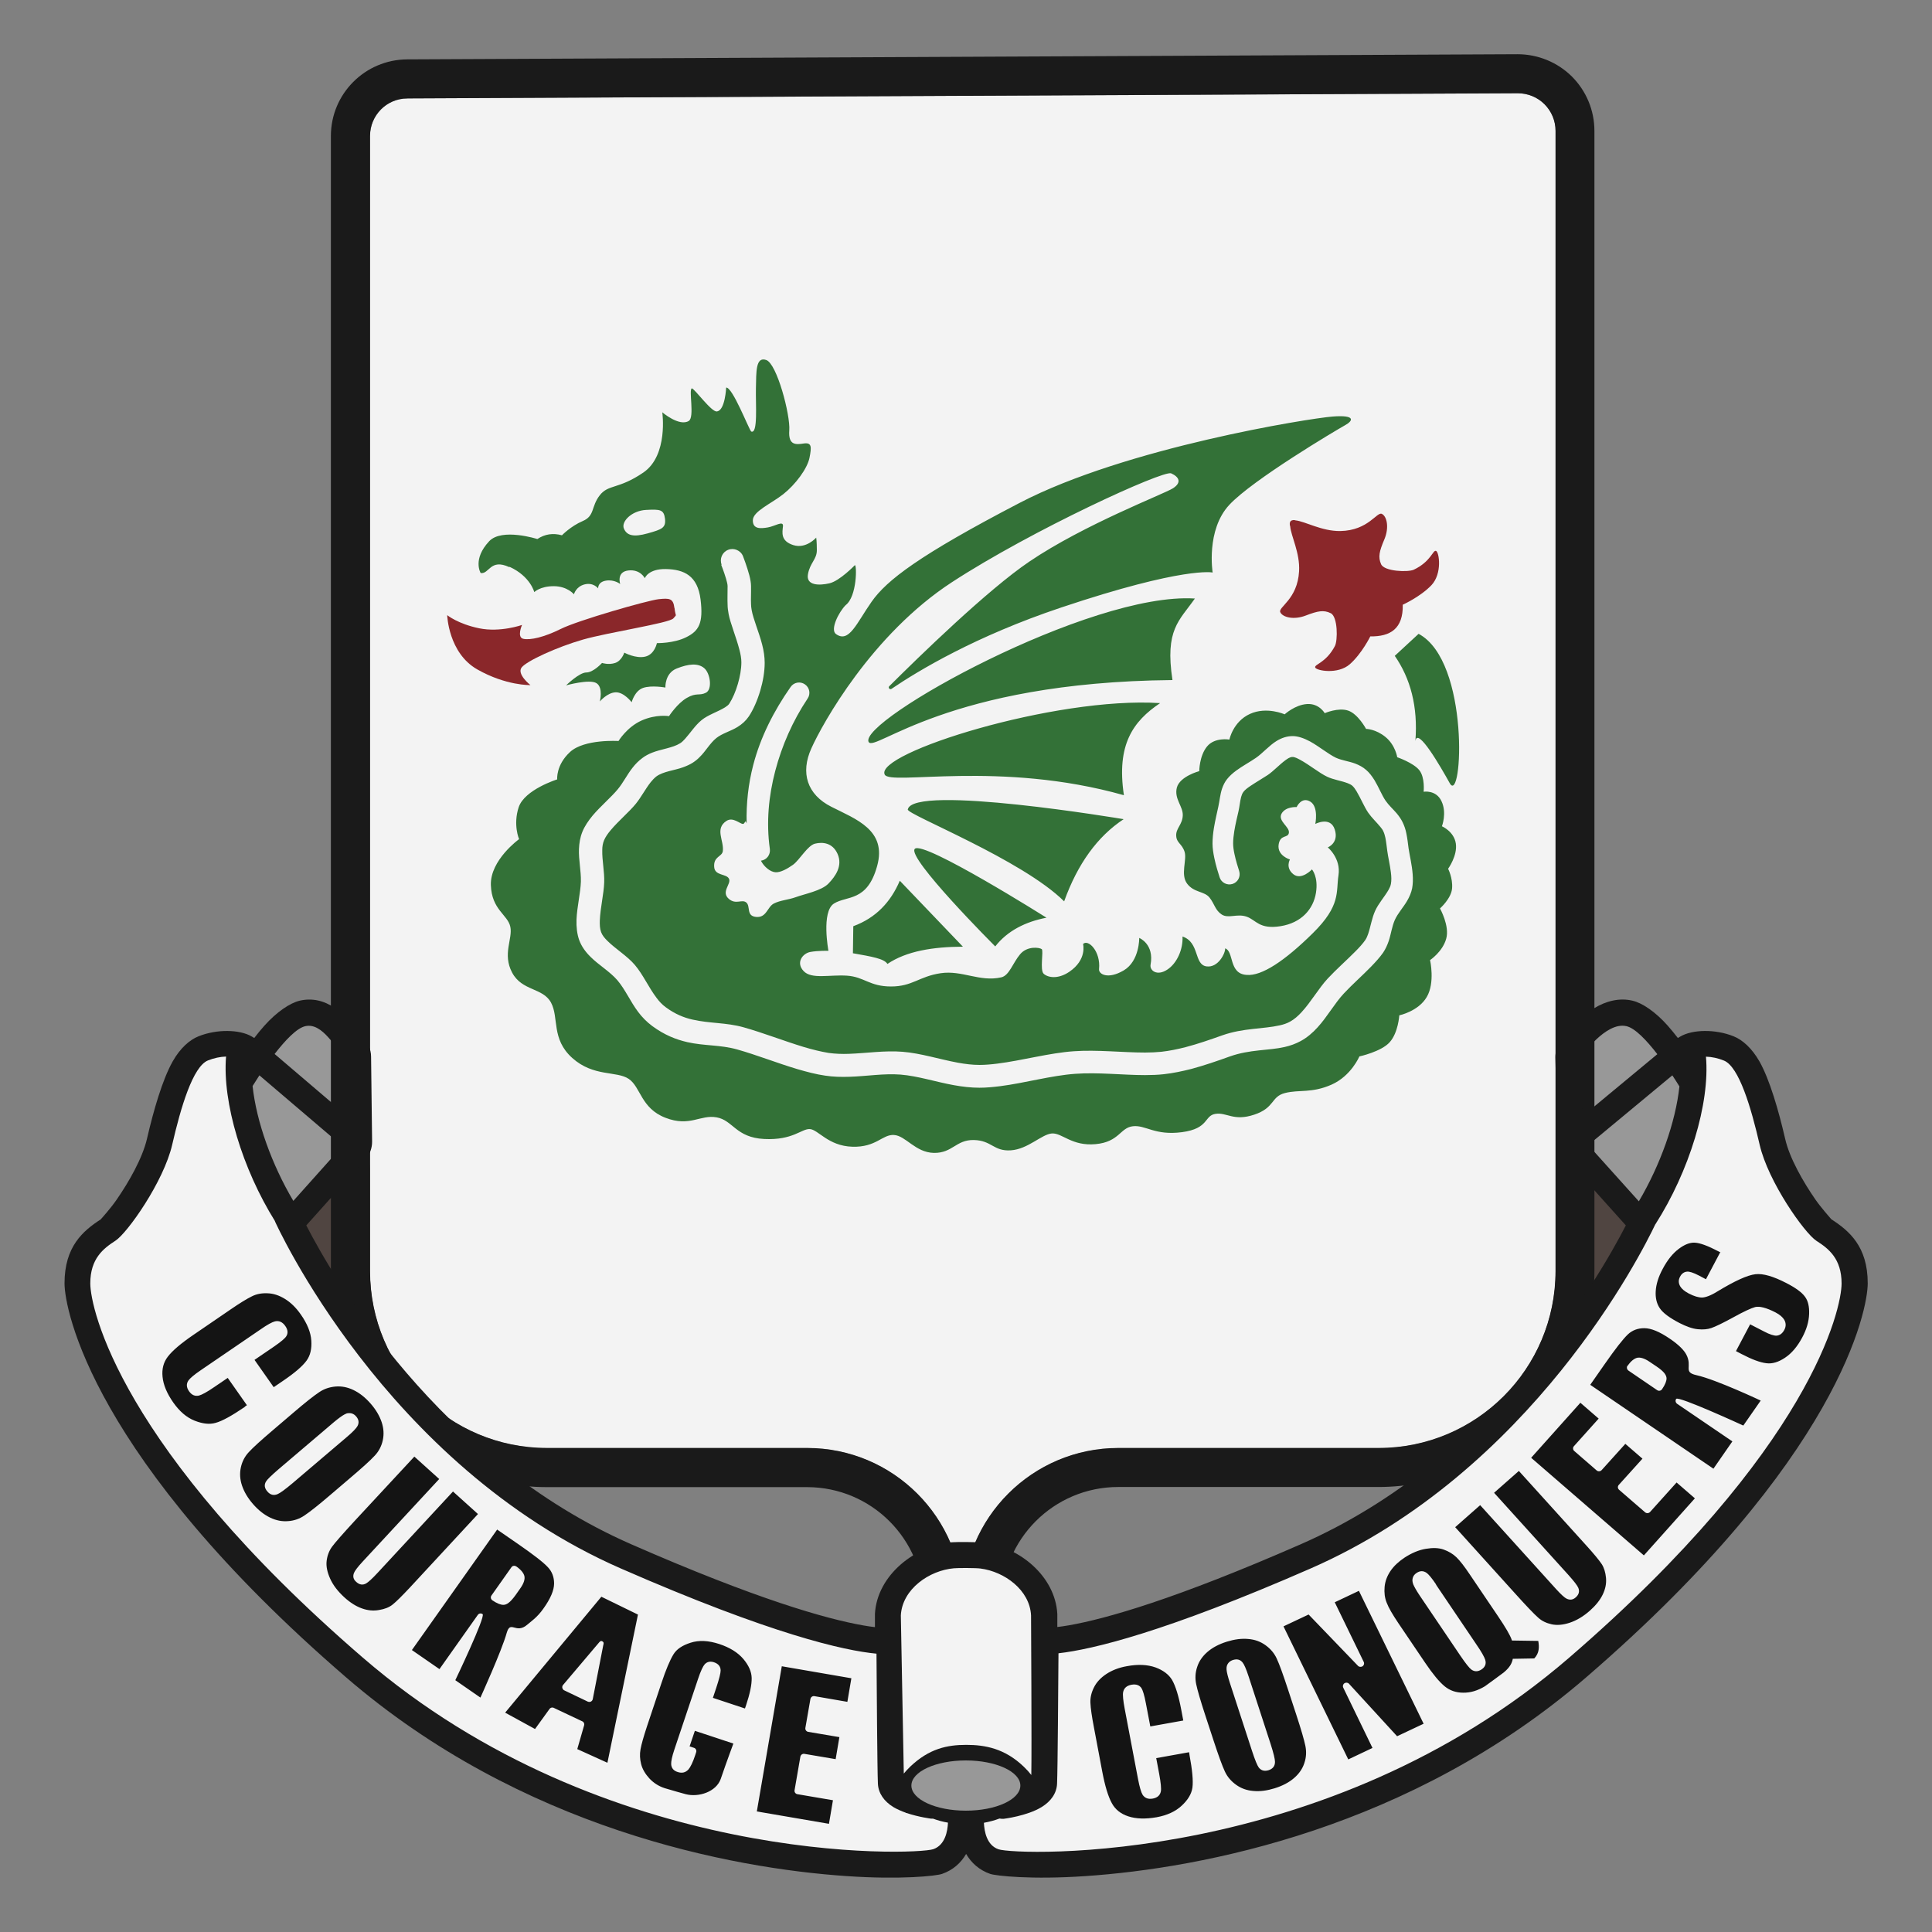 <?xml version="1.0" encoding="UTF-8"?>
<svg id="Layer_7" data-name="Layer 7" xmlns="http://www.w3.org/2000/svg" width="150" height="150" viewBox="0 0 150 150">
  <rect x="0" y="0" width="150" height="150" fill="#808080" stroke="none"/>
  <defs>
    <style>
      .cls-1 {
        fill: #1a1a1a;
      }

      .cls-1, .cls-2, .cls-3, .cls-4, .cls-5, .cls-6, .cls-7 {
        fill-rule: evenodd;
        stroke-width: 0px;
      }

      .cls-2 {
        fill: #8a272a;
      }

      .cls-3 {
        fill: #989898;
      }

      .cls-4 {
        fill: #f3f3f3;
      }

      .cls-5 {
        fill: #141414;
      }

      .cls-6 {
        fill: #504541;
      }

      .cls-7 {
        fill: #337137;
      }
    </style>
  </defs>
  <path class="cls-6" d="m28.3,87.82l3.06,20.6c-2.16-2.59-7.47-8.64-9.94-13.43l6.88-7.18Z"/>
  <path class="cls-6" d="m121.86,87.82l-4.39,22.27c2.16-2.59,8.8-10.31,11.28-15.09l-6.88-7.18Z"/>
  <path class="cls-3" d="m22.75,93.53c-2.65-2.87-3.33-9.18-3.33-9.18,0,0,2.73-4.5,4.35-4.86,1.34-.31,2.36,1.8,3.07,2.41l.24,6.8-4.32,4.84Z"/>
  <path class="cls-3" d="m130.68,84.49c0-.66-.82,5.81-3.34,9.1l-4.61-5.16-.15-6.4s2.16-3.09,3.74-2.57c1.8.6,4.35,5.03,4.35,5.03Z"/>
  <path class="cls-4" d="m31.62,7.65c-1.61,0-2.9,1.31-2.9,2.92v88.12c0,7.59,6.15,13.74,13.74,13.74h20.2c6.67,0,12.09,5.41,12.09,12.09h0s0,0,0,0c0-6.67,5.41-12.09,12.09-12.09h20.2c7.59,0,13.74-6.15,13.74-13.74V10.16c0-.78-.31-1.52-.86-2.07-.55-.55-1.3-.85-2.07-.85-13.82.06-72.44.33-86.21.4Z"/>
  <path class="cls-1" d="m74.74,124.51c0-6.67,5.41-12.09,12.09-12.09h20.2c7.59,0,13.74-6.15,13.74-13.74V10.16c0-.78-.31-1.52-.86-2.07-.55-.55-1.3-.85-2.07-.85l-86.21.4c-1.61,0-2.9,1.31-2.9,2.92v88.12c0,7.59,6.15,13.74,13.74,13.74h20.2c6.67,0,12.09,5.41,12.09,12.09Zm3.03,0c0,2.85-3.03,3.04-3.03,3.04,0,0-3.03-.18-3.03-3.04,0-5-4.05-9.05-9.05-9.05h-20.2c-9.26,0-16.77-7.51-16.77-16.77V10.56c0-3.28,2.65-5.93,5.92-5.95l86.21-.4c1.58,0,3.1.62,4.22,1.73,1.12,1.12,1.75,2.63,1.75,4.22v88.52c0,9.26-7.51,16.77-16.77,16.77h-20.2c-5,0-9.05,4.05-9.05,9.05Z"/>
  <path class="cls-7" d="m108.29,50.92l1.85-1.71c4.01,2.13,3.4,13.36,2.42,11.6-.69-1.24-2.52-4.43-2.67-3.27.21-2.7-.39-4.87-1.6-6.62Zm-40.85,6.69c-.82-1.65,17.17-11.67,25.33-11.14-1.21,1.73-2.34,2.4-1.74,6.33-17.5.16-23.16,5.67-23.59,4.8Zm1.25,2.53c-.82-1.65,13.22-6.08,21.38-5.55-2.1,1.41-3.4,3.22-2.81,7.15-9.64-2.72-18.14-.73-18.57-1.6Zm1.79,2.71c.38-2.01,16.76.75,16.76.75-2.03,1.34-3.57,3.46-4.62,6.38-3.26-3.24-12.21-6.74-12.14-7.13Zm.55,3.05c.68-.66,10.22,5.35,10.22,5.35-1.62.31-3.03,1.01-3.98,2.23,0,0-6.92-6.92-6.24-7.58Zm-4.78,6.01c1.77-.65,2.91-1.89,3.61-3.53l4.9,5.12c-2.32.01-4.38.34-5.86,1.34-.25-.41-1.21-.57-2.68-.83l.03-2.11Zm-10.26-28.07s.22.55.38,1.09c.06.22.12.43.12.57,0,.63-.02,1.04,0,1.44,0,.23.03.46.08.73.13.71.58,1.77.84,2.78.09.34.15.67.15.97,0,.53-.11,1.12-.27,1.67-.17.59-.41,1.14-.66,1.53-.08.13-.21.21-.34.3-.59.36-1.32.58-1.82.99-.5.41-.85.97-1.28,1.45-.12.13-.24.26-.39.35-.57.36-1.48.45-2.18.73-.27.11-.52.24-.73.4-.3.22-.56.48-.79.78-.41.52-.71,1.14-1.13,1.65-.5.61-1.33,1.31-1.95,2.04-.34.41-.63.84-.8,1.26-.18.44-.25.89-.27,1.36-.03.82.17,1.69.15,2.52-.03.88-.3,1.97-.34,2.94-.02.58.04,1.12.21,1.6.18.49.49.92.89,1.31.62.62,1.49,1.13,2.07,1.8.62.73,1.01,1.66,1.62,2.47.3.4.66.77,1.09,1.09.95.7,1.85,1.05,2.72,1.25,1.32.3,2.57.2,3.88.57,1.49.42,3.11,1.06,4.65,1.52.75.22,1.47.41,2.17.51.63.1,1.27.11,1.9.09,1.32-.04,2.65-.27,3.96-.17,1.35.11,2.74.57,4.13.82.66.12,1.33.2,2,.2.51,0,1.04-.05,1.6-.12,1.89-.24,3.98-.83,5.83-.96,1.76-.13,3.72.1,5.42.1.51,0,1.01-.02,1.46-.07.72-.08,1.43-.23,2.14-.41,1-.27,1.99-.61,2.99-.97,1.55-.55,3.02-.45,4.24-.73.45-.1.86-.25,1.25-.46.5-.27.93-.64,1.32-1.07.75-.82,1.32-1.86,2.03-2.62.64-.69,1.46-1.41,2.12-2.09.37-.38.69-.74.93-1.08.19-.28.33-.59.44-.91.18-.54.25-1.13.48-1.65.24-.52.66-.97.95-1.47.18-.31.32-.63.39-.98.06-.33.07-.69.04-1.08-.05-.71-.24-1.48-.32-2.03-.05-.38-.09-.76-.17-1.14-.06-.31-.16-.61-.3-.89-.11-.23-.27-.45-.44-.66-.28-.33-.62-.63-.87-.99-.29-.42-.54-1.06-.86-1.59-.2-.32-.41-.6-.66-.81-.25-.22-.54-.37-.85-.49-.48-.18-1.03-.24-1.49-.45-.57-.27-1.31-.88-2-1.26-.48-.26-.95-.42-1.36-.42-.44,0-.86.14-1.25.38-.57.35-1.09.96-1.6,1.31-.48.33-1.06.64-1.52.98-.29.21-.54.44-.72.67-.18.22-.3.48-.39.74-.15.44-.19.95-.29,1.4-.1.46-.24,1.05-.34,1.64-.07.43-.11.85-.11,1.23,0,.35.06.74.14,1.12.12.58.3,1.15.41,1.49.13.42.58.65,1,.52.42-.13.65-.58.52-1-.1-.31-.26-.81-.37-1.34-.06-.28-.1-.56-.1-.82,0-.29.04-.62.09-.94.09-.56.23-1.12.33-1.56.08-.35.11-.74.2-1.09.04-.14.09-.28.18-.4.14-.18.35-.33.59-.49.42-.28.89-.55,1.3-.82.44-.3.89-.79,1.36-1.14.18-.13.36-.26.56-.26.18,0,.38.11.59.22.72.39,1.5,1.03,2.09,1.31.5.24,1.09.31,1.61.51.13.05.25.11.35.19.12.11.23.26.33.43.33.55.6,1.22.91,1.67.27.39.65.74.95,1.11.09.11.17.21.22.33.08.16.12.33.16.5.07.34.1.69.15,1.04.06.46.21,1.07.28,1.67.04.31.05.62,0,.88-.03.17-.11.32-.19.47-.32.55-.77,1.04-1.03,1.61-.26.57-.35,1.22-.55,1.81-.06.17-.13.34-.23.48-.19.27-.45.56-.75.86-.67.68-1.5,1.41-2.16,2.12-.71.77-1.29,1.81-2.04,2.62-.26.28-.55.54-.88.72-.25.14-.53.23-.81.29-1.28.29-2.82.2-4.44.77-.96.34-1.9.67-2.86.92-.62.16-1.25.29-1.88.36-.4.04-.83.06-1.27.06-1.74,0-3.74-.23-5.54-.1-1.88.13-4.01.72-5.93.96-.48.06-.94.1-1.38.1-.56,0-1.11-.07-1.67-.17-1.46-.27-2.9-.74-4.31-.85-1.38-.11-2.78.11-4.16.16-.53.02-1.05,0-1.57-.07-.61-.1-1.26-.26-1.93-.46-1.55-.47-3.18-1.11-4.68-1.53-1.35-.38-2.62-.29-3.97-.6-.66-.15-1.34-.42-2.06-.95-.29-.21-.52-.46-.72-.73-.63-.83-1.04-1.79-1.68-2.55-.6-.71-1.51-1.25-2.16-1.9-.2-.2-.38-.41-.47-.66-.1-.27-.11-.58-.1-.91.04-.98.31-2.06.34-2.95.03-.83-.17-1.7-.15-2.52,0-.26.04-.51.14-.75.11-.26.29-.52.51-.78.62-.74,1.46-1.44,1.96-2.06.42-.52.74-1.15,1.15-1.67.13-.16.27-.31.43-.44.54-.4,1.41-.47,2.09-.72.27-.1.52-.21.74-.35.2-.13.38-.27.54-.44.47-.45.79-1.07,1.3-1.48.45-.36,1.11-.53,1.63-.85.36-.22.66-.49.89-.83.34-.51.66-1.23.89-2.01.21-.71.34-1.47.34-2.15,0-.45-.07-.94-.2-1.43-.25-.97-.69-1.97-.81-2.66-.03-.17-.05-.33-.05-.48-.02-.39.01-.79,0-1.4,0-.21-.05-.51-.13-.82-.18-.68-.49-1.48-.49-1.48-.18-.46-.71-.68-1.16-.5-.46.18-.68.7-.5,1.16Zm-5.84-4.25c-1.11.06-1.94.91-1.71,1.45.23.54.74.68,1.85.37,1.11-.31,1.42-.43,1.34-1.14-.09-.71-.37-.74-1.48-.68Zm7.81,24.32s-.04-.09-.05-.12c-.04-.09-.12.19-.22.18-.25,0-.77-.56-1.28-.24-.94.61-.19,1.52-.29,2.35-.06.45-.74.4-.67,1.24.05.69.96.5,1.15.91.19.41-.66,1.02,0,1.57.54.45,1,0,1.33.26.37.29-.03,1.05.77,1.13.82.08.87-.78,1.38-1.04.51-.26,1.14-.29,1.69-.49.71-.26,2.01-.5,2.55-1.06s1.12-1.37.71-2.3c-.39-.88-1.17-.94-1.75-.8-.58.14-1.2,1.27-1.71,1.64-.41.29-.97.62-1.38.58-.41-.04-.85-.43-1.07-.82-.01-.02-.03-.05-.04-.08,0,0,.02,0,.02,0,.44-.07.73-.47.67-.91-.29-2.07-.09-4.11.42-6.06.52-1.97,1.35-3.87,2.51-5.61.25-.36.16-.86-.21-1.11-.36-.25-.86-.16-1.11.21-1.31,1.87-2.34,3.9-2.9,6.06-.38,1.46-.55,2.98-.51,4.51Zm-18.42-19.88c-1.49-.69-1.55.56-2.22.46,0,0-.66-1.06.66-2.47.99-1.05,3.74-.17,3.74-.17.59-.39,1.22-.48,1.91-.29,0,0,.68-.71,1.62-1.11.94-.4.63-1.11,1.31-1.99.68-.88,1.46-.45,3.4-1.78,1.94-1.34,1.46-4.67,1.46-4.67,0,0,1.32,1.13,2.06.67.46-.3-.02-2.4.23-2.53.22.02,1.56,1.9,1.96,1.79.63-.08.71-1.85.71-1.85.5-.03,1.73,3.17,1.94,3.41.54.23.34-2.11.37-3.36.03-1.25-.03-2.48.8-2.19.83.28,1.88,4.27,1.79,5.46-.09,1.2.54,1.11,1.14,1.02.6-.08.6.26.43,1.11-.17.85-1.1,2.09-2.04,2.83-.94.74-2.36,1.33-2.36,2.03s.61.64,1.16.55c.55-.09,1.23-.57,1.18-.09-.05.48-.2,1.14.8,1.46,1,.32,1.78-.58,1.78-.58,0,0,.05.27.05.98s-.53.97-.69,1.86c-.16.89.87.89,1.66.71.8-.18,1.98-1.41,1.98-1.41.16-.06.18,2.42-.71,3.1-.55.55-1.23,1.92-.75,2.25,1.01.72,1.59-.84,2.76-2.51,1.17-1.67,3.68-3.61,11.5-7.68,8.26-4.3,22.49-6.56,24.29-6.7s1.62.32.96.68c-.66.37-7.16,4.22-8.98,6.18-1.82,1.96-1.29,5.25-1.29,5.25,0,0-2.18-.49-11.74,2.71-6.67,2.23-11.11,4.91-13.19,6.32-.06.04-.13.03-.18-.02-.05-.05-.05-.13,0-.18,2.34-2.33,7.63-7.48,10.88-9.68,4.27-2.89,10.44-5.24,11.15-5.69.71-.46.46-.89-.14-1.16-.59-.27-10.79,4.39-17.02,8.45-6.23,4.06-10.05,10.98-10.91,12.89-.87,1.91-.34,3.6,1.55,4.55,1.89.96,4.33,1.8,3.55,4.6-.77,2.8-2.35,2.28-3.35,2.91s-.43,3.67-.43,3.67c0,0-.82-.02-1.41.09-.59.11-1.14.82-.52,1.48.61.66,2.03.27,3.37.36,1.34.09,1.75.84,3.42.84s2.17-.78,3.85-1.03c1.67-.25,3.04.7,4.71.32.62-.14.89-1.11,1.46-1.79.56-.67,1.51-.53,1.68-.4.16.13-.16,1.62.15,1.91.31.29,1.09.46,1.99-.15,1.4-.95,1.07-2.16,1.07-2.16.4-.4,1.38.58,1.24,1.95-.04.39.68.83,1.92.1,1.23-.73,1.2-2.52,1.2-2.52,0,0,1.18.47.88,2.08-.08.45.5.91,1.3.38.75-.49,1.23-1.57,1.18-2.57,1.35.46.87,2.19,1.87,2.32.91.12,1.47-1.05,1.44-1.4.7.23.26,1.97,1.66,2.06,1.17.11,2.96-1.08,5.15-3.24,2.19-2.16,1.79-3.19,1.99-4.5.2-1.31-.83-2.16-.83-2.16,0,0,.88-.34.54-1.39-.34-1.05-1.51-.43-1.51-.43,0,0,.28-1.34-.4-1.74-.68-.4-1.05.43-1.05.43,0,0-.85-.06-1.17.51-.31.57.63,1.02.57,1.48-.06.46-.68.09-.8.94-.11.85.88,1.14.88,1.14,0,0-.37.63.26,1.14.63.51,1.45-.37,1.45-.37,0,0,.51.57.31,1.82-.2,1.25-1.11,2.33-2.76,2.59-1.65.26-1.88-.48-2.62-.74-.74-.26-1.42.17-1.94-.17-.51-.34-.54-.8-.94-1.31-.4-.51-1.2-.37-1.74-1.08-.54-.71,0-1.85-.2-2.48-.2-.63-.63-.68-.65-1.25-.03-.57.48-.85.51-1.57.03-.71-.68-1.28-.46-2.16.23-.88,1.74-1.28,1.74-1.28,0,0,0-1.17.6-1.91.6-.74,1.74-.54,1.74-.54,0,0,.28-1.39,1.59-1.99,1.31-.6,2.7.03,2.7.03,0,0,.8-.74,1.74-.8.94-.06,1.37.71,1.37.71,0,0,1.05-.46,1.82-.2.77.26,1.39,1.42,1.39,1.42,0,0,.74,0,1.51.63.77.63.91,1.57.91,1.57,0,0,1.25.43,1.71,1,.46.57.34,1.68.34,1.68,0,0,.97-.17,1.39.74.43.91.03,1.94.03,1.94,0,0,.94.4,1.08,1.34.14.94-.6,1.96-.6,1.96,0,0,.37.71.31,1.51-.06.8-.94,1.57-.94,1.57,0,0,.77,1.37.48,2.36-.28,1-1.25,1.65-1.25,1.65,0,0,.4,1.76-.26,2.87-.65,1.11-2.13,1.42-2.13,1.42,0,0-.08,1.34-.74,2.08-.65.74-2.36,1.11-2.36,1.11,0,0-.63,1.51-2.16,2.19-1.54.68-2.5.37-3.61.65-1.11.28-.77,1.14-2.39,1.68s-2.13-.2-3.02-.06c-.88.14-.48,1.14-2.59,1.42-2.11.28-2.82-.57-3.81-.46-1,.11-1.05,1.22-2.9,1.39s-2.59-.88-3.39-.83c-.8.06-1.85,1.22-3.19,1.31-1.34.09-1.48-.77-2.87-.8-1.39-.03-1.65,1.02-3.1,1-1.45-.03-2.19-1.34-3.1-1.39-.91-.06-1.37.97-3.24.91-1.88-.06-2.65-1.34-3.3-1.37-.65-.03-1.31.88-3.53.77-2.22-.11-2.42-1.45-3.7-1.68-1.28-.23-2.08.77-3.98.03-1.91-.74-1.91-2.39-2.85-3.02-.94-.63-2.73-.14-4.38-1.62-1.65-1.48-1.02-3.13-1.65-4.3-.63-1.17-2.25-.88-3.02-2.33-.77-1.45.06-2.62-.14-3.56-.2-.94-1.45-1.31-1.51-3.24-.06-1.94,2.19-3.56,2.19-3.56,0,0-.48-1.11-.03-2.48.46-1.37,2.99-2.16,2.99-2.16,0,0-.11-1.11,1-2.13,1.11-1.02,3.76-.85,3.76-.85,0,0,.65-1.08,1.79-1.59,1.14-.51,2.13-.34,2.13-.34,0,0,.65-1,1.39-1.42.74-.43.97-.14,1.48-.4.51-.26.34-1.51-.14-1.91-.48-.4-1.2-.34-2.13.03-.94.37-.88,1.48-.88,1.48,0,0-1.08-.2-1.74.03-.65.23-.88,1.11-.88,1.11,0,0-.6-.8-1.25-.77-.65.03-1.22.71-1.22.71,0,0,.28-1.08-.26-1.42-.54-.34-2.36.17-2.36.17,0,0,1.02-1,1.57-1s1.22-.74,1.22-.74c0,0,.51.17,1.02,0,.51-.17.71-.8.71-.8,0,0,.88.48,1.62.31.74-.17.91-1.05.91-1.05,0,0,1.31.03,2.28-.46.97-.48,1.34-1.08,1.11-2.93-.23-1.85-1.28-2.33-2.68-2.36-1.39-.03-1.65.71-1.65.71,0,0-.34-.71-1.28-.6-.94.11-.63,1.05-.63,1.05,0,0-.46-.37-1.11-.26-.65.11-.6.6-.6.6,0,0-.37-.48-1.05-.31-.68.17-.83.77-.83.77,0,0-.51-.63-1.57-.63s-1.51.46-1.51.46c0,0-.3-1.22-1.91-1.96Z"/>
  <path class="cls-2" d="m100.17,40.86c-.04-.08-.06-.29.03-.39.1-.11.31-.11.37-.07.75.07,2.04.85,3.49.83,2.19-.04,2.84-1.53,3.23-1.33.39.19.58,1.06.19,1.98s-.5,1.37-.25,1.93c.25.56,2.09.63,2.54.42,1.34-.64,1.47-1.54,1.72-1.46.25.08.5,1.77-.36,2.67-.86.9-2.22,1.51-2.22,1.51.04,1.87-.97,2.48-2.52,2.46,0,0-.66,1.34-1.59,2.16-.93.82-2.62.5-2.69.25-.07-.25.84-.35,1.53-1.66.23-.43.23-2.28-.32-2.55s-1-.18-1.94.18c-.93.36-1.8.14-1.98-.26-.18-.4,1.34-.99,1.46-3.18.08-1.43-.63-2.73-.69-3.49Z"/>
  <path class="cls-2" d="m52.36,47.2c-.09-.74-.37-.77-1.22-.68-.85.09-6.29,1.65-7.6,2.31-1.31.65-2.36.88-2.9.77-.54-.11-.11-1.08-.11-1.08,0,0-1.68.6-3.33.26-1.65-.34-2.48-1.02-2.48-1.02,0,0,.09,2.93,2.33,4.21,2.25,1.28,4.13,1.22,4.13,1.22,0,0-1.08-.85-.68-1.37.4-.51,2.76-1.59,4.75-2.16,1.99-.57,6.72-1.28,7.03-1.65.31-.37.17-.06.09-.8Z"/>
  <path class="cls-4" d="m68.93,127.4v-1.98s0-.04,0-.05c.13-2.54,2.69-4.42,5.05-4.62.31-.03,1.89-.02,2.28.03,2.3.3,4.67,2.14,4.8,4.59,0,.02,0,.04,0,.05v1.98c.47,0,1.17-.04,2.07-.2,2.96-.51,8.42-2.07,18.23-6.36,18.03-7.89,26.34-26.44,26.34-26.44.04-.08.08-.16.14-.22,1.54-1.91,2.63-5.28,3.23-7.99.34-1.51.47-3.24.5-3.65-.1-.17-.15-.37-.13-.58.04-.54.5-.96,1.05-.94.56.02,1.17.16,1.72.38.51.21,1.05.72,1.5,1.52.76,1.35,1.4,3.62,1.89,5.73.43,1.89,1.87,4.27,2.99,5.74.41.54.76.95.98,1.1,1.17.75,2.41,1.74,2.41,4.16,0,1.98-2.22,13.17-21.5,29.82-13.4,11.57-29.41,14.59-38.28,15.19-3.97.27-6.57.03-7.01-.12-.58-.2-1.4-1.37-2.18-1.37-.83,0-1.62,1.16-2.23,1.37-.43.15-3.04.39-7.01.12-8.88-.6-24.88-3.62-38.28-15.19-19.28-16.65-21.5-27.84-21.5-29.82,0-2.42,1.24-3.41,2.41-4.16.23-.15.57-.56.98-1.1,1.12-1.46,2.56-3.85,2.99-5.74.48-2.11,1.13-4.39,1.89-5.73.45-.8.99-1.32,1.5-1.52.58-.23,1.23-.37,1.81-.38.5,0,.92.35,1.01.84.37,2.1.36,6.1,3.66,12.5,0,.02.02.03.02.05,0,0,8.31,18.55,26.34,26.44,9.81,4.29,15.27,5.84,18.23,6.36.9.16,1.61.2,2.07.2Z"/>
  <path class="cls-1" d="m17.56,82.03c-.45.01-.96.12-1.41.3-1.18.47-2.12,3.67-2.78,6.54-.66,2.87-3.48,6.86-4.41,7.46-.93.6-1.95,1.38-1.95,3.31s2.3,12.78,21.15,29.05c18.85,16.27,42.93,15.35,44.3,14.88.92-.32,1.11-1.39,1.14-2.06-.42-.07-.8-.18-1.16-.31-.05,0-.1,0-.15,0,0,0-.96-.12-1.91-.44-.05,0-.08-.01-.05-.02-.34-.12-.68-.27-.97-.44-.72-.44-1.17-1.08-1.2-1.82-.05-1.13-.09-7.53-.11-10.09-2.53-.24-8.13-1.49-19.84-6.61-18.39-8.04-26.86-26.95-26.86-26.95v-.02c-2.53-4.06-4.09-9.2-3.8-12.77Zm5.22,11.2l3.8-4.25-6.44-5.49c-.2.31-.38.59-.53.83.3,2.78,1.49,6.09,3.16,8.91Zm4.05-6.7l-.05-4.45c-.71-.61-1.72-2.71-3.07-2.41-.68.15-1.57,1.11-2.39,2.16l5.51,4.7Zm96.49,2.38l3.92,4.36c1.67-2.83,2.85-6.14,3.15-8.92-.15-.24-.33-.53-.55-.86l-6.52,5.41Zm5.35-7.07c-.82-1.06-1.72-2.02-2.4-2.17-1.62-.37-3.51,2.39-3.51,2.39l.11,4.6,5.8-4.81Zm-.15,13.21c-1.04,2.2-9.57,19.2-26.75,26.72-11.34,4.96-16.95,6.29-19.59,6.59-.02,2.55-.06,8.99-.11,10.12-.03.75-.48,1.38-1.2,1.82-1.12.69-2.93.91-2.93.91-.12.01-.23,0-.34-.02-.37.14-.77.25-1.21.33.03.67.22,1.75,1.14,2.06,1.37.47,25.45,1.39,44.3-14.88,18.85-16.27,21.15-27.12,21.15-29.05s-1.01-2.71-1.95-3.31c-.93-.6-3.75-4.59-4.41-7.46-.66-2.87-1.6-6.07-2.78-6.54-.44-.18-.94-.29-1.39-.3.32,3.63-1.3,8.91-3.93,13.02Zm-48.45,42.76c.04-1.96-.02-12.39-.02-12.39-.1-1.98-2.07-3.4-3.92-3.64-.35-.05-1.78-.05-2.06-.02-1.91.16-4.02,1.61-4.13,3.66,0,0,.18,9.65.23,12.28.14-.17.3-.35.5-.54,1.47-1.4,2.87-1.69,4.35-1.69s3,.29,4.46,1.69c.24.23.43.44.59.65ZM7.83,94.66c.07-.08.77-.85,1.24-1.54.94-1.36,1.99-3.2,2.34-4.7.51-2.21,1.2-4.59,1.99-6,.59-1.05,1.33-1.69,2.01-1.96,1.44-.58,3.21-.53,4.13.01.07.04.13.08.2.12.26-.34.52-.66.79-.96.95-1.06,1.98-1.76,2.75-1.94.97-.22,1.89,0,2.71.57.56.38,1.08.96,1.53,1.53.23.29.41.59.59.74.44.38.7.93.7,1.51l.08,6.6c0,.51-.18,1-.52,1.37,0,0-4.59,5.13-4.59,5.13,2.13,4.13,10.26,18.21,25.26,24.77,9.68,4.24,15.08,5.78,18,6.29.33.06.63.1.89.13v-.91s0-.07,0-.11c.16-3.03,3.15-5.33,5.98-5.57.34-.03,2.07-.02,2.5.03,2.75.36,5.52,2.61,5.68,5.54,0,.04,0,1.01,0,1.01.26-.03.56-.07.89-.13,2.92-.51,8.32-2.05,18-6.29,14.99-6.56,23.13-20.63,25.25-24.76l-4.8-5.35c-.32-.36-.51-.82-.52-1.3l-.15-6.4c0-.42.11-.84.35-1.19,0,0,1.21-1.73,2.64-2.61.96-.59,2.01-.83,2.98-.6.77.17,1.8.87,2.75,1.94.26.3.53.62.79.96.06-.04.13-.08.2-.12.93-.54,2.69-.59,4.13-.01.68.27,1.41.91,2.01,1.96.79,1.41,1.48,3.79,1.99,6,.34,1.5,1.4,3.34,2.34,4.7.48.69,1.18,1.46,1.24,1.54,1.39.9,2.83,2.11,2.83,4.98,0,2.02-2.13,13.56-21.85,30.58-13.61,11.75-29.86,14.83-38.88,15.44-4.2.29-6.95-.02-7.4-.17-.86-.3-1.47-.86-1.87-1.55-.4.69-1.01,1.25-1.87,1.55-.46.16-3.21.46-7.4.17-9.01-.61-25.27-3.69-38.88-15.44-19.71-17.02-21.85-28.56-21.85-30.58,0-2.87,1.44-4.08,2.83-4.98Z"/>
  <path class="cls-5" d="m133.55,97.24l-1.1,2.08-.55-.29c-.44-.23-.75-.32-.92-.3-.22.02-.41.14-.54.39-.14.26-.13.5.01.75.11.19.33.38.67.56.41.21.75.31,1.02.31.25,0,.67-.14,1.21-.48,1.34-.81,2.32-1.26,2.94-1.33.6-.07,1.4.17,2.39.68.72.37,1.21.72,1.46,1.07.24.32.34.77.32,1.33-.02.6-.2,1.21-.54,1.84-.37.69-.81,1.22-1.34,1.57-.5.33-.97.48-1.44.42-.5-.06-1.13-.3-1.9-.7l-.46-.24,1.1-2.08,1.07.55c.47.25.8.34.98.33.24-.02.44-.15.6-.44.15-.28.14-.54,0-.79-.12-.2-.34-.4-.69-.58-.72-.37-1.25-.49-1.57-.41h0c-.3.08-.87.34-1.72.81-.8.44-1.37.71-1.69.82-.29.1-.64.13-1.04.09-.42-.04-.89-.21-1.42-.48-.77-.4-1.29-.78-1.54-1.16-.24-.36-.34-.8-.31-1.31.03-.54.21-1.12.54-1.73.36-.68.77-1.2,1.25-1.56.44-.33.85-.5,1.24-.48.42.02,1.03.25,1.83.67l.18.09Zm-7.19,8.79c-.09.12-.05.29.07.38l2.23,1.52c.13.09.3.05.38-.07.24-.35.35-.63.35-.84,0-.12-.05-.25-.16-.4-.12-.15-.32-.33-.62-.53l-.55-.37c-.41-.28-.74-.35-.96-.3-.22.06-.48.25-.73.62Zm-2.89,1.48l1.11-1.59c.83-1.19,1.43-1.96,1.81-2.32.34-.32.77-.48,1.27-.48.54,0,1.2.28,1.99.82.71.48,1.1.9,1.27,1.22.51.96-.28,1.37.8,1.61,1.55.35,4.98,1.97,4.98,1.97l-1.35,1.94s-5.04-2.32-5.21-2.07c-.09.12-.05.29.07.38l4.29,2.92-1.47,2.12-9.56-6.51Zm-4.59,5.67l3.82-4.27,1.42,1.23-1.92,2.14c-.1.11-.09.28.03.38l1.73,1.5c.11.1.29.09.39-.02l1.84-2.04,1.33,1.15-1.84,2.04c-.1.11-.09.28.03.38l2.01,1.74c.11.1.29.09.39-.02l2.06-2.29,1.42,1.23-3.96,4.43-8.73-7.56Zm-.95,1.03l5.23,5.78c.6.66,1,1.15,1.2,1.45.18.28.29.64.33,1.07.04.44-.05.86-.25,1.28-.21.44-.55.86-1,1.26-.51.45-1.03.76-1.57.94-.52.17-.99.21-1.4.12-.41-.09-.77-.26-1.05-.52-.32-.28-.93-.92-1.83-1.92l-4.61-5.1,1.94-1.71,5.89,6.51c.39.43.67.68.82.75.25.12.49.1.71-.1.25-.22.31-.47.2-.74-.07-.17-.32-.5-.75-.98l-5.79-6.4,1.94-1.71Zm-12.43,9.29l5.03,10.33-2.06.97-3.73-4.07c-.09-.1-.24-.12-.36-.04-.11.07-.15.22-.09.34l2.27,4.68-1.88.89-5.03-10.33,1.95-.92,3.83,3.98c.09.1.24.11.36.04.11-.08.15-.22.09-.34l-2.25-4.63,1.88-.89Zm-8.56,6.65c-.19-.58-.35-.94-.47-1.08-.18-.22-.42-.29-.74-.19-.25.08-.41.24-.48.47-.02.07-.03.17-.02.29.02.21.1.53.24.97l1.74,5.34c.23.71.41,1.13.52,1.28.18.23.43.31.76.21.34-.11.5-.33.5-.65,0-.21-.11-.67-.34-1.39l-1.71-5.25Zm3.7,2.97c.37,1.13.61,1.95.71,2.43.09.45.07.89-.08,1.33-.14.44-.41.83-.79,1.16-.39.34-.9.61-1.51.8-.58.18-1.13.26-1.66.21-.51-.04-.95-.2-1.34-.48-.39-.28-.68-.62-.87-1.03-.21-.45-.5-1.25-.88-2.41l-.64-1.95c-.37-1.13-.61-1.95-.71-2.43-.09-.45-.07-.89.08-1.33.14-.44.41-.83.79-1.16.39-.34.9-.61,1.51-.8.58-.18,1.13-.26,1.66-.21.51.04.95.2,1.34.48.39.28.68.62.87,1.03.21.45.5,1.25.88,2.41l.64,1.95Zm-8.32,2.93l.03.18s0,0,0,.01c.22,1.18.3,2.03.23,2.55-.07.49-.35.95-.82,1.39-.49.46-1.14.76-1.96.91-.86.15-1.59.13-2.2-.07-.58-.19-1.01-.53-1.27-1.01-.29-.52-.54-1.35-.75-2.46l-.65-3.45c-.16-.83-.25-1.46-.27-1.89-.02-.39.07-.79.27-1.19.2-.41.52-.75.95-1.04.45-.3.99-.51,1.62-.62.86-.16,1.6-.12,2.22.1.59.22,1.02.54,1.28.97.27.47.51,1.24.71,2.3l.16.85-2.56.46-.34-1.78c-.12-.65-.25-1.05-.35-1.2-.15-.22-.4-.32-.76-.26-.4.07-.6.28-.66.58-.04.21,0,.64.12,1.28l1.04,5.48c.12.62.24,1.02.35,1.2.16.25.42.37.8.3.36-.07.56-.26.62-.56.04-.2,0-.66-.13-1.36l-.23-1.22,2.56-.46Zm-31.61-6.68l5.39.93-.31,1.83-2.55-.44c-.15-.03-.29.07-.32.22l-.39,2.24c-.03.15.08.29.22.31l2.42.41-.29,1.71-2.42-.41c-.15-.03-.29.07-.32.22l-.45,2.6c-.03.15.08.29.22.31l2.76.47-.31,1.83-5.6-.96,1.94-11.28Zm-2.89,3.27l-2.47-.82.26-.78c.23-.7.34-1.14.34-1.34,0-.3-.16-.52-.51-.64-.3-.1-.55-.04-.73.16-.12.13-.31.51-.52,1.15l-1.83,5.46c-.19.56-.26.94-.25,1.14.02.3.18.51.51.61.34.11.61.04.83-.2.15-.17.34-.54.53-1.12l.07-.22c.05-.14-.03-.3-.17-.34l-.34-.11.41-1.21,2.99.99s-.52,1.39-.98,2.74c-.35,1.01-1.72,1.45-2.72,1.19,0,0,0,0,0,0,0,0-1.27-.35-1.64-.47-.46-.15-.85-.4-1.18-.75-.32-.35-.54-.72-.64-1.11-.1-.39-.12-.78-.05-1.15.07-.4.24-.98.49-1.75l1.13-3.38c.35-1.06.67-1.81.94-2.25.25-.41.7-.7,1.33-.9.65-.21,1.39-.17,2.22.1.82.27,1.45.66,1.88,1.17.41.49.63.98.64,1.47.01.53-.14,1.23-.44,2.13l-.08.23Zm-12.16-.52c.07.03.16.02.22-.01.07-.04.12-.1.14-.18l.82-4.21c.04-.13.05-.22-.08-.29-.12-.07-.2.03-.29.14l-2.77,3.27c-.04.06-.06.14-.04.21.02.07.06.14.13.18l1.86.89Zm3.87-6.76l-2.37,11.5s-2.34-1.06-2.34-1.06l.53-1.84c.04-.14-.03-.28-.17-.33l-2.16-1.02c-.12-.07-.28-.04-.36.08l-1.12,1.55-2.32-1.27,7.47-9,2.85,1.39Zm-9.45-3.74c-.12-.09-.3-.06-.38.07l-1.54,2.18c-.09.12-.06.29.07.38.35.24.64.35.85.35.12,0,.26-.04.41-.16.15-.11.33-.31.54-.6l.38-.54c.28-.4.36-.72.3-.95-.06-.22-.25-.47-.62-.73Zm-1.49-2.87l1.61,1.11c1.2.83,1.98,1.43,2.34,1.82.32.34.48.76.48,1.26,0,.53-.28,1.18-.83,1.95-.49.7-.97,1-1.24,1.24-.9.79-1.31-.39-1.61.65-.39,1.4-2.04,5.02-2.04,5.02l-1.95-1.35s2.37-4.95,2.12-5.13c-.12-.09-.3-.06-.38.07l-2.97,4.2-2.14-1.48,6.63-9.37Zm-1.49-1.19l-5.28,5.7c-.61.65-1.05,1.09-1.34,1.32-.26.21-.61.35-1.05.42-.44.08-.87.04-1.32-.12-.46-.16-.92-.45-1.37-.86-.5-.46-.88-.94-1.11-1.46-.22-.49-.32-.95-.27-1.37.05-.42.19-.78.41-1.09.25-.34.83-1,1.74-1.99l4.66-5.02,1.93,1.74-5.95,6.42c-.39.42-.61.72-.67.88-.1.26-.05.49.18.69.25.23.51.26.76.12.16-.09.47-.36.91-.84l5.84-6.3,1.93,1.74Zm-10.16-6c.47-.4.74-.69.82-.85.13-.25.1-.5-.11-.74-.17-.2-.38-.28-.63-.25-.07,0-.17.04-.28.1-.19.1-.46.3-.81.59l-4.29,3.65c-.57.49-.9.81-.99.97-.15.25-.12.51.11.77.23.27.5.33.8.2.19-.08.58-.36,1.16-.85l4.22-3.59Zm-1.31,4.52c-.91.78-1.57,1.3-1.99,1.58-.38.26-.81.41-1.27.44-.47.04-.93-.05-1.39-.27-.48-.23-.92-.58-1.34-1.06-.4-.46-.68-.93-.85-1.43-.16-.48-.19-.94-.09-1.41.1-.46.31-.86.62-1.19.33-.36.97-.94,1.9-1.73l1.57-1.34c.91-.78,1.57-1.3,1.99-1.58.38-.26.81-.4,1.27-.44.47-.04.93.05,1.39.27.48.23.92.58,1.34,1.06.4.46.68.93.85,1.43.16.48.19.94.09,1.41-.1.46-.31.86-.62,1.19-.33.36-.97.94-1.9,1.73l-1.57,1.34Zm-6.62-6.85c-1,.68-1.75,1.1-2.27,1.24-.48.14-1.02.07-1.63-.17-.63-.25-1.17-.72-1.65-1.4-.5-.71-.78-1.38-.84-2.01-.06-.6.07-1.12.41-1.56.36-.47,1.02-1.03,1.97-1.68l2.91-1.99c.7-.48,1.25-.82,1.64-1.01.35-.18.76-.26,1.21-.24.46.01.91.16,1.35.43.46.28.87.68,1.24,1.21.5.71.78,1.39.82,2.04.04.62-.07,1.14-.37,1.55-.32.44-.93.96-1.83,1.57l-.72.49-1.49-2.12,1.51-1.03c.55-.38.87-.65.96-.81.14-.22.13-.49-.08-.79-.23-.33-.51-.43-.8-.36-.21.05-.59.25-1.13.63l-4.63,3.16c-.53.36-.84.63-.96.8-.17.25-.17.53.05.84.21.3.47.4.77.33.2-.05.61-.26,1.2-.67l1.03-.7,1.49,2.12-.16.11Zm92.49,13.79c-.34-.51-.6-.81-.75-.91-.24-.16-.49-.17-.76.01-.22.14-.33.34-.33.59,0,.07.02.17.06.29.08.19.24.48.5.87l3.15,4.66c.42.62.71.98.86,1.09.23.17.5.19.79,0,.29-.19.39-.45.29-.76-.06-.2-.29-.62-.72-1.24l-3.1-4.59Zm5.95,5.79c-.06.28-.19.62-.7,1.04-.1.08-1.34.99-1.46,1.07-.56.34-1.12.51-1.69.5-.56,0-1.04-.17-1.43-.49-.43-.35-.93-.96-1.52-1.83l-2.09-3.09c-.44-.66-.75-1.18-.9-1.58-.15-.37-.2-.78-.16-1.22.04-.44.19-.84.45-1.23.27-.4.64-.74,1.09-1.04.55-.36,1.11-.6,1.66-.69.54-.09,1-.08,1.39.06.39.14.72.34.98.59.28.27.63.72,1.05,1.35l2.19,3.24c.58.86.94,1.47,1.06,1.83,0,.02.01.03.02.05l2.04.03c.08.47.09.94-.31,1.36l-1.67.03Z"/>
  <path class="cls-3" d="m74.99,136.68c2.33,0,4.23.87,4.23,1.95s-1.89,1.95-4.23,1.95-4.23-.87-4.23-1.95,1.89-1.95,4.23-1.95Z"/>
</svg>